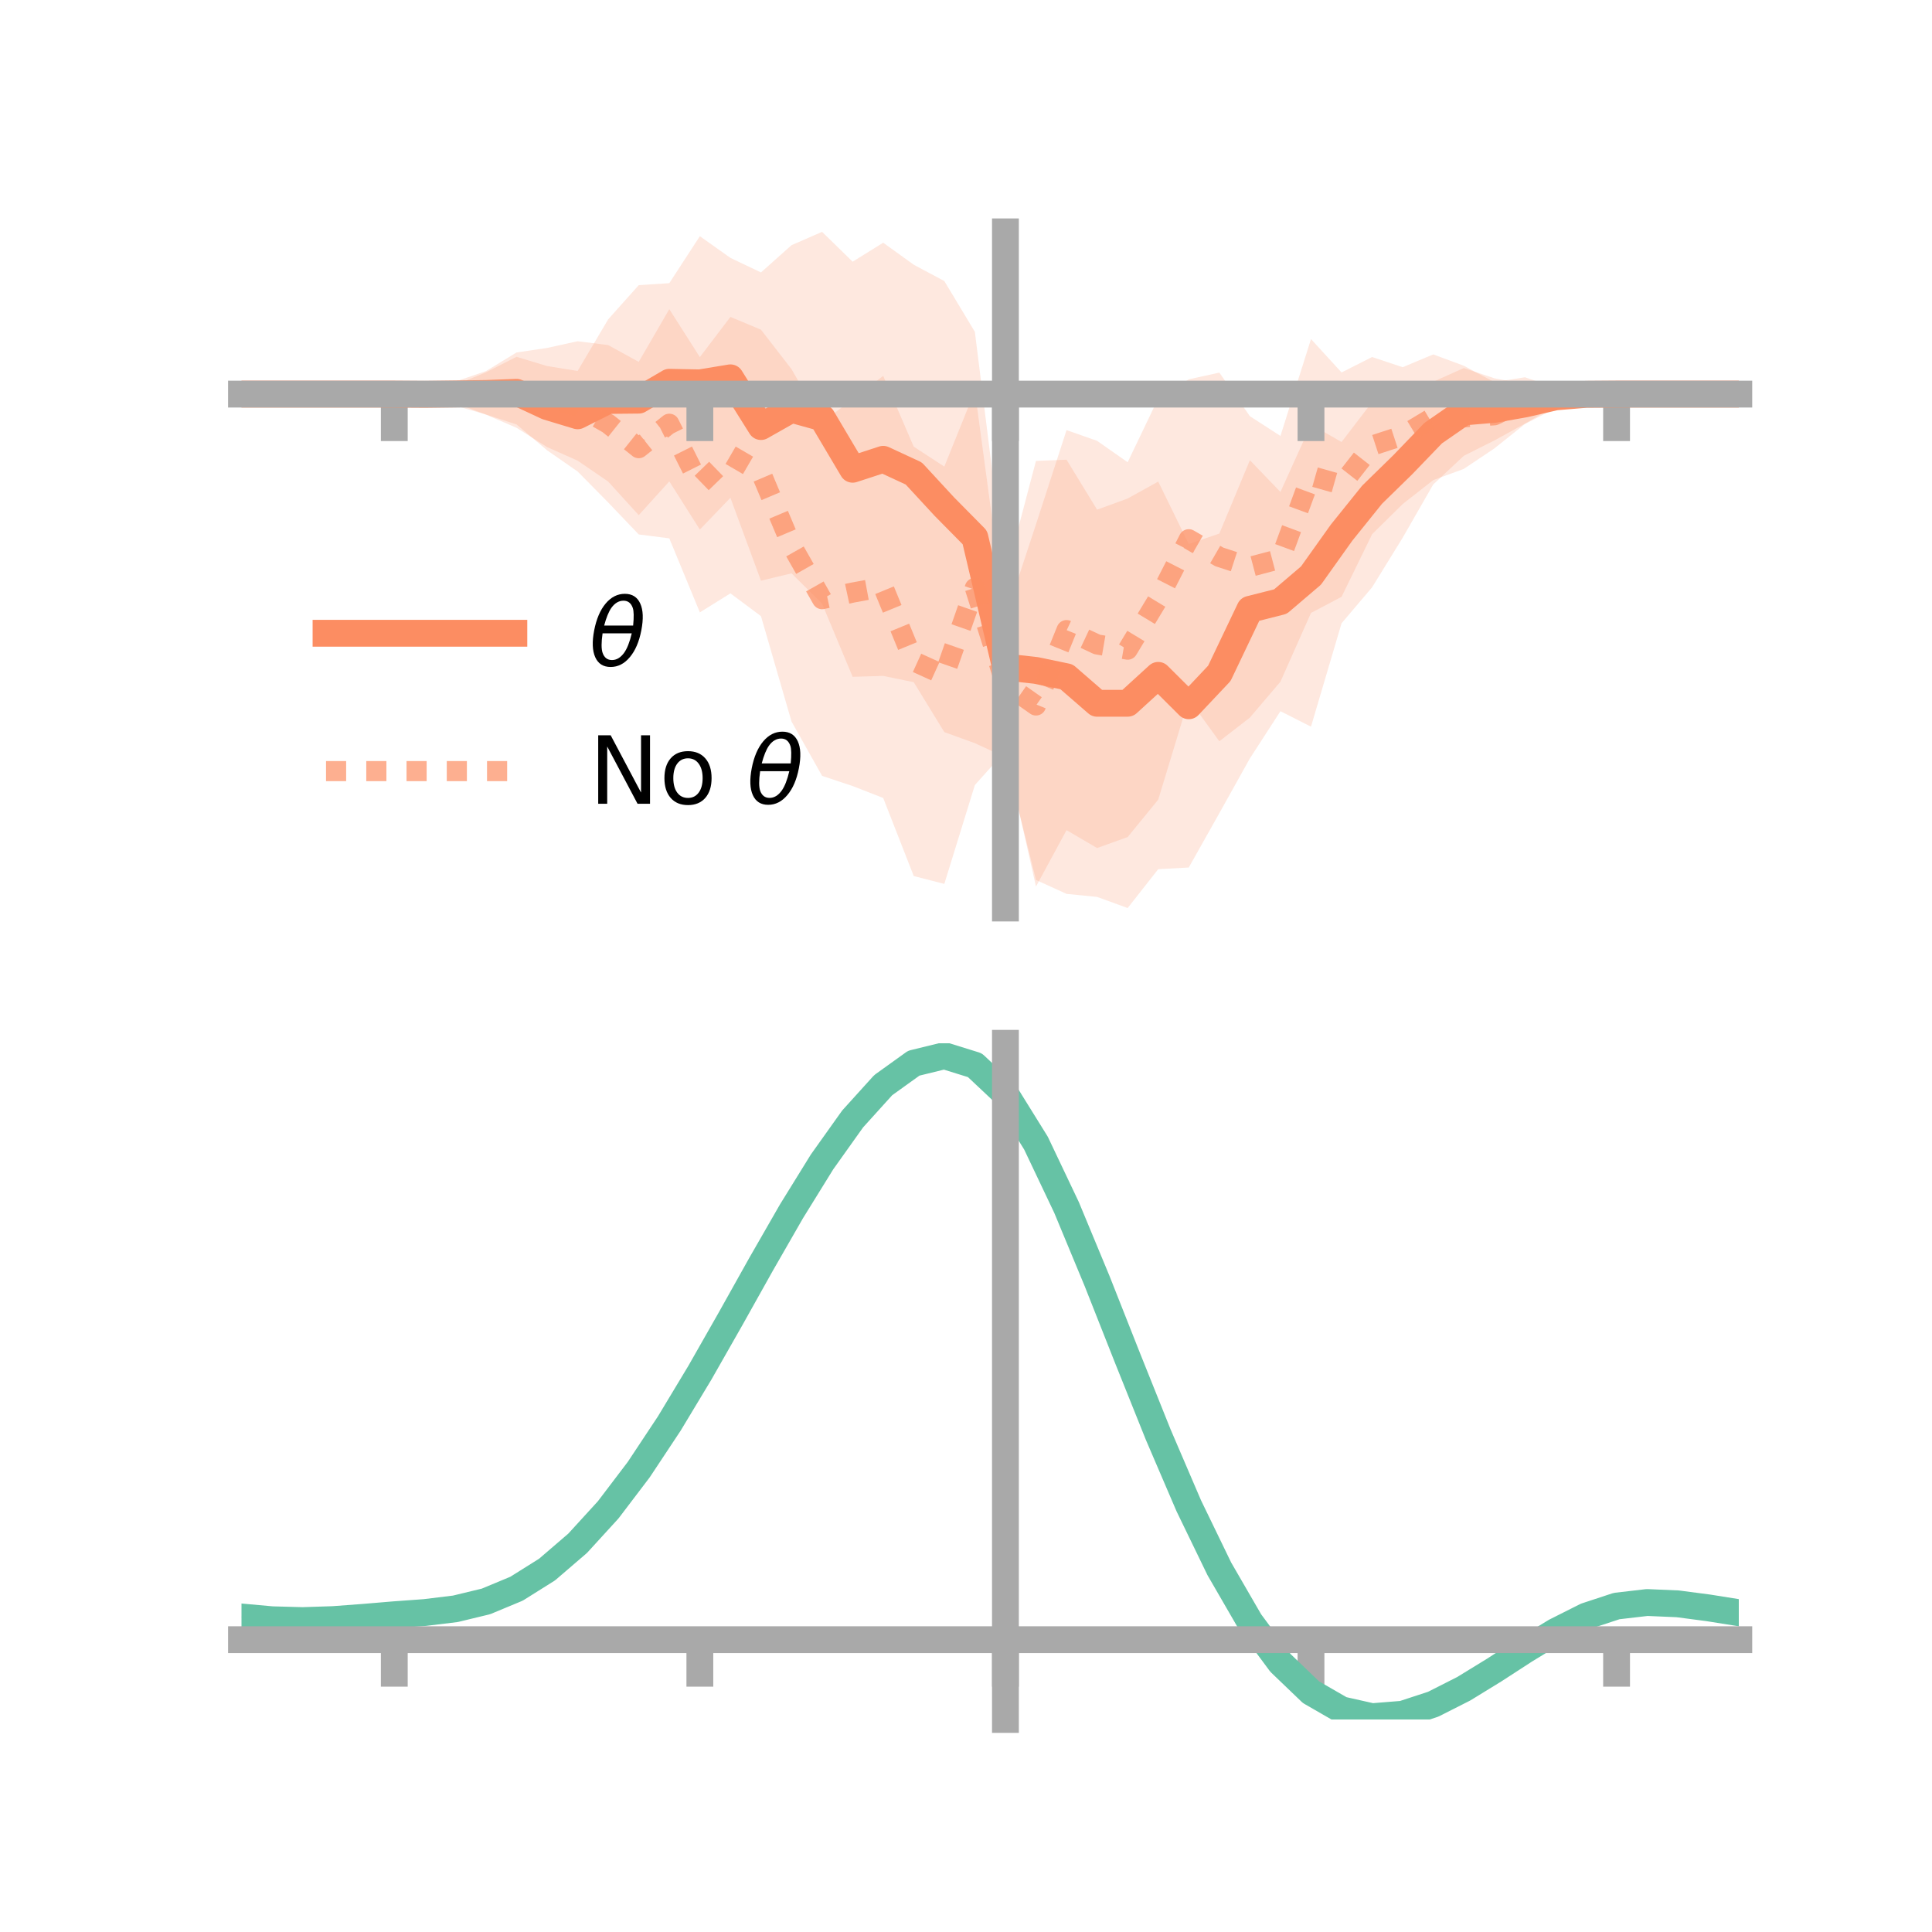 <?xml version="1.0" encoding="utf-8" standalone="no"?>
<!DOCTYPE svg PUBLIC "-//W3C//DTD SVG 1.1//EN"
  "http://www.w3.org/Graphics/SVG/1.1/DTD/svg11.dtd">
<!-- Created with matplotlib (https://matplotlib.org/) -->
<svg height="144pt" version="1.1" viewBox="0 0 144 144" width="144pt" xmlns="http://www.w3.org/2000/svg" xmlns:xlink="http://www.w3.org/1999/xlink">
 <defs>
  <style type="text/css">*{stroke-linecap:butt;stroke-linejoin:round;}</style>
 </defs>
 <g id="figure_1">
  <g id="patch_1">
   <path d="M 0 144 
L 144 144 
L 144 0 
L 0 0 
z
" style="fill:none;"/>
  </g>
  <g id="axes_1">
   <g id="patch_2">
    <path d="M 18 67.68 
L 129.6 67.68 
L 129.6 17.28 
L 18 17.28 
z
" style="fill:none;"/>
   </g>
   <g id="PolyCollection_1">
    <path clip-path="url(#p9acd25129b)" d="M 18 29.375 
L 18 29.375 
L 20.278 29.375 
L 22.555 29.375 
L 24.833 29.375 
L 27.11 29.375 
L 29.388 29.375 
L 31.665 29.276 
L 33.943 28.683 
L 36.22 27.749 
L 38.498 26.595 
L 40.776 27.283 
L 43.053 27.65 
L 45.331 23.801 
L 47.608 21.253 
L 49.886 21.106 
L 52.163 17.604 
L 54.441 19.221 
L 56.718 20.305 
L 58.996 18.274 
L 61.273 17.28 
L 63.551 19.506 
L 65.829 18.09 
L 68.106 19.731 
L 70.384 20.947 
L 72.661 24.733 
L 74.939 42.989 
L 77.216 34.352 
L 79.494 34.264 
L 81.771 37.987 
L 84.049 37.157 
L 86.327 35.893 
L 88.604 40.549 
L 90.882 39.769 
L 93.159 34.303 
L 95.437 36.669 
L 97.714 31.635 
L 99.992 32.946 
L 102.269 29.97 
L 104.547 29.213 
L 106.824 28.452 
L 109.102 27.434 
L 111.38 28.195 
L 113.657 28.64 
L 115.935 28.913 
L 118.212 29.312 
L 120.49 29.374 
L 122.767 29.375 
L 125.045 29.375 
L 127.322 29.375 
L 129.6 29.375 
L 129.6 29.375 
L 129.6 29.375 
L 127.322 29.375 
L 125.045 29.375 
L 122.767 29.375 
L 120.49 29.376 
L 118.212 29.472 
L 115.935 30.253 
L 113.657 31.578 
L 111.38 32.831 
L 109.102 33.974 
L 106.824 36.11 
L 104.547 40.079 
L 102.269 43.773 
L 99.992 46.455 
L 97.714 54.161 
L 95.437 53.009 
L 93.159 56.528 
L 90.882 60.61 
L 88.604 64.659 
L 86.327 64.784 
L 84.049 67.68 
L 81.771 66.851 
L 79.494 66.625 
L 77.216 65.588 
L 74.939 56.443 
L 72.661 55.393 
L 70.384 54.567 
L 68.106 50.847 
L 65.829 50.378 
L 63.551 50.446 
L 61.273 44.992 
L 58.996 42.734 
L 56.718 43.281 
L 54.441 37.101 
L 52.163 39.47 
L 49.886 35.878 
L 47.608 38.396 
L 45.331 35.895 
L 43.053 34.334 
L 40.776 33.324 
L 38.498 31.884 
L 36.22 30.904 
L 33.943 30.041 
L 31.665 29.505 
L 29.388 29.375 
L 27.11 29.375 
L 24.833 29.375 
L 22.555 29.375 
L 20.278 29.375 
L 18 29.375 
z
" style="fill:#fc8d62;fill-opacity:0.2;"/>
   </g>
   <g id="PolyCollection_2">
    <path clip-path="url(#p9acd25129b)" d="M 18 29.375 
L 18 29.375 
L 20.278 29.375 
L 22.555 29.375 
L 24.833 29.375 
L 27.11 29.375 
L 29.388 29.375 
L 31.665 29.209 
L 33.943 28.441 
L 36.22 27.66 
L 38.498 26.272 
L 40.776 25.934 
L 43.053 25.433 
L 45.331 25.721 
L 47.608 26.973 
L 49.886 23.043 
L 52.163 26.617 
L 54.441 23.62 
L 56.718 24.573 
L 58.996 27.514 
L 61.273 31.488 
L 63.551 29.75 
L 65.829 28.018 
L 68.106 33.292 
L 70.384 34.778 
L 72.661 29.127 
L 74.939 45.994 
L 77.216 39.082 
L 79.494 32.057 
L 81.771 32.858 
L 84.049 34.453 
L 86.327 29.696 
L 88.604 28.274 
L 90.882 27.771 
L 93.159 31.02 
L 95.437 32.493 
L 97.714 25.272 
L 99.992 27.761 
L 102.269 26.61 
L 104.547 27.37 
L 106.824 26.416 
L 109.102 27.259 
L 111.38 28.482 
L 113.657 28.12 
L 115.935 28.895 
L 118.212 29.235 
L 120.49 29.375 
L 122.767 29.375 
L 125.045 29.375 
L 127.322 29.375 
L 129.6 29.375 
L 129.6 29.375 
L 129.6 29.375 
L 127.322 29.375 
L 125.045 29.375 
L 122.767 29.375 
L 120.49 29.375 
L 118.212 29.63 
L 115.935 30.436 
L 113.657 31.606 
L 111.38 33.424 
L 109.102 34.95 
L 106.824 35.784 
L 104.547 37.569 
L 102.269 39.818 
L 99.992 44.484 
L 97.714 45.684 
L 95.437 50.808 
L 93.159 53.485 
L 90.882 55.25 
L 88.604 52.11 
L 86.327 59.601 
L 84.049 62.389 
L 81.771 63.208 
L 79.494 61.874 
L 77.216 66.079 
L 74.939 55.971 
L 72.661 58.513 
L 70.384 65.881 
L 68.106 65.296 
L 65.829 59.478 
L 63.551 58.586 
L 61.273 57.827 
L 58.996 53.78 
L 56.718 45.923 
L 54.441 44.225 
L 52.163 45.643 
L 49.886 40.126 
L 47.608 39.834 
L 45.331 37.451 
L 43.053 35.143 
L 40.776 33.562 
L 38.498 31.636 
L 36.22 30.896 
L 33.943 30.238 
L 31.665 29.537 
L 29.388 29.375 
L 27.11 29.375 
L 24.833 29.375 
L 22.555 29.375 
L 20.278 29.375 
L 18 29.375 
z
" style="fill:#fc8d62;fill-opacity:0.2;"/>
   </g>
   <g id="matplotlib.axis_1">
    <g id="xtick_1">
     <g id="line2d_1">
      <defs>
       <path d="M 0 0 
L 0 3.5 
" id="md7970b1ccf" style="stroke:#a9a9a9;stroke-width:2;"/>
      </defs>
      <g>
       <use style="fill:#a9a9a9;stroke:#a9a9a9;stroke-width:2;" x="29.388" xlink:href="#md7970b1ccf" y="29.375"/>
      </g>
     </g>
    </g>
    <g id="xtick_2">
     <g id="line2d_2">
      <g>
       <use style="fill:#a9a9a9;stroke:#a9a9a9;stroke-width:2;" x="52.163" xlink:href="#md7970b1ccf" y="29.375"/>
      </g>
     </g>
    </g>
    <g id="xtick_3">
     <g id="line2d_3">
      <g>
       <use style="fill:#a9a9a9;stroke:#a9a9a9;stroke-width:2;" x="74.939" xlink:href="#md7970b1ccf" y="29.375"/>
      </g>
     </g>
    </g>
    <g id="xtick_4">
     <g id="line2d_4">
      <g>
       <use style="fill:#a9a9a9;stroke:#a9a9a9;stroke-width:2;" x="97.714" xlink:href="#md7970b1ccf" y="29.375"/>
      </g>
     </g>
    </g>
    <g id="xtick_5">
     <g id="line2d_5">
      <g>
       <use style="fill:#a9a9a9;stroke:#a9a9a9;stroke-width:2;" x="120.49" xlink:href="#md7970b1ccf" y="29.375"/>
      </g>
     </g>
    </g>
   </g>
   <g id="matplotlib.axis_2"/>
   <g id="line2d_6">
    <path clip-path="url(#p9acd25129b)" d="M 18 29.375 
L 20.278 29.375 
L 22.555 29.375 
L 24.833 29.375 
L 27.11 29.375 
L 29.388 29.375 
L 31.665 29.391 
L 33.943 29.362 
L 36.22 29.326 
L 38.498 29.24 
L 40.776 30.303 
L 43.053 30.992 
L 45.331 29.848 
L 47.608 29.825 
L 49.886 28.492 
L 52.163 28.537 
L 54.441 28.161 
L 56.718 31.793 
L 58.996 30.504 
L 61.273 31.136 
L 63.551 34.976 
L 65.829 34.234 
L 68.106 35.289 
L 70.384 37.757 
L 72.661 40.063 
L 74.939 49.716 
L 77.216 49.97 
L 79.494 50.444 
L 81.771 52.419 
L 84.049 52.418 
L 86.327 50.338 
L 88.604 52.604 
L 90.882 50.189 
L 93.159 45.415 
L 95.437 44.839 
L 97.714 42.898 
L 99.992 39.701 
L 102.269 36.871 
L 104.547 34.646 
L 106.824 32.281 
L 109.102 30.704 
L 111.38 30.513 
L 113.657 30.109 
L 115.935 29.583 
L 118.212 29.392 
L 120.49 29.375 
L 122.767 29.375 
L 125.045 29.375 
L 127.322 29.375 
L 129.6 29.375 
" style="fill:none;stroke:#fc8d62;stroke-linecap:square;stroke-width:2;"/>
   </g>
   <g id="line2d_7">
    <path clip-path="url(#p9acd25129b)" d="M 18 29.375 
L 20.278 29.375 
L 22.555 29.375 
L 24.833 29.375 
L 27.11 29.375 
L 29.388 29.375 
L 31.665 29.373 
L 33.943 29.34 
L 36.22 29.278 
L 38.498 28.954 
L 40.776 29.748 
L 43.053 30.288 
L 45.331 31.586 
L 47.608 33.403 
L 49.886 31.584 
L 52.163 36.13 
L 54.441 33.922 
L 56.718 35.248 
L 58.996 40.647 
L 61.273 44.658 
L 63.551 44.168 
L 65.829 43.748 
L 68.106 49.294 
L 70.384 50.329 
L 72.661 43.82 
L 74.939 50.983 
L 77.216 52.581 
L 79.494 46.965 
L 81.771 48.033 
L 84.049 48.421 
L 86.327 44.649 
L 88.604 40.192 
L 90.882 41.51 
L 93.159 42.252 
L 95.437 41.65 
L 97.714 35.478 
L 99.992 36.123 
L 102.269 33.214 
L 104.547 32.469 
L 106.824 31.1 
L 109.102 31.105 
L 111.38 30.953 
L 113.657 29.863 
L 115.935 29.666 
L 118.212 29.433 
L 120.49 29.375 
L 122.767 29.375 
L 125.045 29.375 
L 127.322 29.375 
L 129.6 29.375 
" style="fill:none;stroke:#fc8d62;stroke-dasharray:1.5,1.5;stroke-dashoffset:0;stroke-opacity:0.7;stroke-width:1.5;"/>
   </g>
   <g id="patch_3">
    <path d="M 74.939 67.68 
L 74.939 17.28 
" style="fill:none;stroke:#a9a9a9;stroke-linecap:square;stroke-linejoin:miter;stroke-width:2;"/>
   </g>
   <g id="patch_4">
    <path d="M 129.6 67.68 
L 129.6 17.28 
" style="fill:none;"/>
   </g>
   <g id="patch_5">
    <path d="M 18 29.375 
L 129.6 29.375 
" style="fill:none;stroke:#a9a9a9;stroke-linecap:square;stroke-linejoin:miter;stroke-width:2;"/>
   </g>
   <g id="patch_6">
    <path d="M 18 17.28 
L 129.6 17.28 
" style="fill:none;"/>
   </g>
   <g id="legend_1">
    <g id="line2d_8">
     <path d="M 24.3 47.2 
L 38.3 47.2 
" style="fill:none;stroke:#fc8d62;stroke-linecap:square;stroke-width:2;"/>
    </g>
    <g id="line2d_9"/>
    <g id="text_1">
     <!-- $\theta$ -->
     <g transform="translate(43.9 49.65)scale(0.07 -0.07)">
      <defs>
       <path d="M 45.516 34.672 
L 14.453 34.672 
Q 12.359 20.062 14.5 13.875 
Q 17.188 6.25 24.469 6.25 
Q 31.781 6.25 37.359 13.922 
Q 42.234 20.656 45.516 34.672 
z
M 47.016 42.969 
Q 48.344 56.844 46.625 61.719 
Q 43.953 69.438 36.766 69.438 
Q 29.297 69.438 23.828 61.812 
Q 19.531 55.672 16.156 42.969 
z
M 38.188 76.766 
Q 49.906 76.766 54.594 66.406 
Q 59.281 56.109 55.719 37.844 
Q 52.203 19.625 43.453 9.281 
Q 34.766 -1.125 23.047 -1.125 
Q 11.281 -1.125 6.641 9.281 
Q 2 19.625 5.516 37.844 
Q 9.078 56.109 17.719 66.406 
Q 26.422 76.766 38.188 76.766 
z
" id="DejaVuSans-Oblique-952"/>
      </defs>
      <use transform="translate(0 0.234)" xlink:href="#DejaVuSans-Oblique-952"/>
     </g>
    </g>
    <g id="line2d_10">
     <path d="M 24.3 57.474 
L 38.3 57.474 
" style="fill:none;stroke:#fc8d62;stroke-dasharray:1.5,1.5;stroke-dashoffset:0;stroke-opacity:0.7;stroke-width:1.5;"/>
    </g>
    <g id="line2d_11"/>
    <g id="text_2">
     <!-- No $\theta$ -->
     <g transform="translate(43.9 59.924)scale(0.07 -0.07)">
      <defs>
       <path d="M 9.812 72.906 
L 23.094 72.906 
L 55.422 11.922 
L 55.422 72.906 
L 64.984 72.906 
L 64.984 0 
L 51.703 0 
L 19.391 60.984 
L 19.391 0 
L 9.812 0 
z
" id="DejaVuSans-78"/>
       <path d="M 30.609 48.391 
Q 23.391 48.391 19.188 42.75 
Q 14.984 37.109 14.984 27.297 
Q 14.984 17.484 19.156 11.844 
Q 23.344 6.203 30.609 6.203 
Q 37.797 6.203 41.984 11.859 
Q 46.188 17.531 46.188 27.297 
Q 46.188 37.016 41.984 42.703 
Q 37.797 48.391 30.609 48.391 
z
M 30.609 56 
Q 42.328 56 49.016 48.375 
Q 55.719 40.766 55.719 27.297 
Q 55.719 13.875 49.016 6.219 
Q 42.328 -1.422 30.609 -1.422 
Q 18.844 -1.422 12.172 6.219 
Q 5.516 13.875 5.516 27.297 
Q 5.516 40.766 12.172 48.375 
Q 18.844 56 30.609 56 
z
" id="DejaVuSans-111"/>
       <path id="DejaVuSans-32"/>
      </defs>
      <use transform="translate(0 0.234)" xlink:href="#DejaVuSans-78"/>
      <use transform="translate(74.805 0.234)" xlink:href="#DejaVuSans-111"/>
      <use transform="translate(135.986 0.234)" xlink:href="#DejaVuSans-32"/>
      <use transform="translate(167.773 0.234)" xlink:href="#DejaVuSans-Oblique-952"/>
     </g>
    </g>
   </g>
  </g>
  <g id="axes_2">
   <g id="patch_7">
    <path d="M 18 128.16 
L 129.6 128.16 
L 129.6 77.76 
L 18 77.76 
z
" style="fill:none;"/>
   </g>
   <g id="PolyCollection_3">
    <path clip-path="url(#p819414782a)" d="M 18 120.561 
L 18 120.48 
L 20.278 120.695 
L 22.555 120.757 
L 24.833 120.676 
L 27.11 120.497 
L 29.388 120.298 
L 31.665 120.128 
L 33.943 119.846 
L 36.22 119.289 
L 38.498 118.332 
L 40.776 116.882 
L 43.053 114.888 
L 45.331 112.343 
L 47.608 109.277 
L 49.886 105.758 
L 52.163 101.888 
L 54.441 97.795 
L 56.718 93.634 
L 58.996 89.58 
L 61.273 85.822 
L 63.551 82.558 
L 65.829 79.993 
L 68.106 78.328 
L 70.384 77.76 
L 72.661 78.479 
L 74.939 80.654 
L 77.216 84.373 
L 79.494 89.238 
L 81.771 94.804 
L 84.049 100.654 
L 86.327 106.424 
L 88.604 111.814 
L 90.882 116.589 
L 93.159 120.583 
L 95.437 123.7 
L 97.714 125.906 
L 99.992 127.228 
L 102.269 127.743 
L 104.547 127.565 
L 106.824 126.831 
L 109.102 125.696 
L 111.38 124.321 
L 113.657 122.871 
L 115.935 121.503 
L 118.212 120.372 
L 120.49 119.627 
L 122.767 119.365 
L 125.045 119.468 
L 127.322 119.776 
L 129.6 120.149 
L 129.6 120.254 
L 129.6 120.254 
L 127.322 119.903 
L 125.045 119.612 
L 122.767 119.519 
L 120.49 119.786 
L 118.212 120.542 
L 115.935 121.703 
L 113.657 123.116 
L 111.38 124.619 
L 109.102 126.041 
L 106.824 127.213 
L 104.547 127.97 
L 102.269 128.16 
L 99.992 127.652 
L 97.714 126.348 
L 95.437 124.186 
L 93.159 121.152 
L 90.882 117.277 
L 88.604 112.651 
L 86.327 107.431 
L 84.049 101.837 
L 81.771 96.162 
L 79.494 90.756 
L 77.216 86.029 
L 74.939 82.416 
L 72.661 80.308 
L 70.384 79.614 
L 68.106 80.163 
L 65.829 81.77 
L 63.551 84.239 
L 61.273 87.374 
L 58.996 90.977 
L 56.718 94.859 
L 54.441 98.836 
L 52.163 102.745 
L 49.886 106.44 
L 47.608 109.798 
L 45.331 112.728 
L 43.053 115.167 
L 40.776 117.088 
L 38.498 118.496 
L 36.22 119.432 
L 33.943 119.976 
L 31.665 120.25 
L 29.388 120.41 
L 27.11 120.593 
L 24.833 120.754 
L 22.555 120.822 
L 20.278 120.759 
L 18 120.561 
z
" style="fill:#66c2a5;fill-opacity:0.2;"/>
   </g>
   <g id="matplotlib.axis_3">
    <g id="xtick_6">
     <g id="line2d_12">
      <g>
       <use style="fill:#a9a9a9;stroke:#a9a9a9;stroke-width:2;" x="29.388" xlink:href="#md7970b1ccf" y="122.212"/>
      </g>
     </g>
    </g>
    <g id="xtick_7">
     <g id="line2d_13">
      <g>
       <use style="fill:#a9a9a9;stroke:#a9a9a9;stroke-width:2;" x="52.163" xlink:href="#md7970b1ccf" y="122.212"/>
      </g>
     </g>
    </g>
    <g id="xtick_8">
     <g id="line2d_14">
      <g>
       <use style="fill:#a9a9a9;stroke:#a9a9a9;stroke-width:2;" x="74.939" xlink:href="#md7970b1ccf" y="122.212"/>
      </g>
     </g>
    </g>
    <g id="xtick_9">
     <g id="line2d_15">
      <g>
       <use style="fill:#a9a9a9;stroke:#a9a9a9;stroke-width:2;" x="97.714" xlink:href="#md7970b1ccf" y="122.212"/>
      </g>
     </g>
    </g>
    <g id="xtick_10">
     <g id="line2d_16">
      <g>
       <use style="fill:#a9a9a9;stroke:#a9a9a9;stroke-width:2;" x="120.49" xlink:href="#md7970b1ccf" y="122.212"/>
      </g>
     </g>
    </g>
   </g>
   <g id="matplotlib.axis_4"/>
   <g id="line2d_17">
    <path clip-path="url(#p819414782a)" d="M 18 120.521 
L 20.278 120.727 
L 22.555 120.789 
L 24.833 120.715 
L 27.11 120.545 
L 29.388 120.354 
L 31.665 120.189 
L 33.943 119.911 
L 36.22 119.361 
L 38.498 118.414 
L 40.776 116.985 
L 43.053 115.028 
L 45.331 112.535 
L 47.608 109.537 
L 49.886 106.099 
L 52.163 102.317 
L 54.441 98.316 
L 56.718 94.246 
L 58.996 90.279 
L 61.273 86.598 
L 63.551 83.399 
L 65.829 80.881 
L 68.106 79.245 
L 70.384 78.687 
L 72.661 79.394 
L 74.939 81.535 
L 77.216 85.201 
L 79.494 89.997 
L 81.771 95.483 
L 84.049 101.246 
L 86.327 106.927 
L 88.604 112.233 
L 90.882 116.933 
L 93.159 120.867 
L 95.437 123.943 
L 97.714 126.127 
L 99.992 127.44 
L 102.269 127.952 
L 104.547 127.768 
L 106.824 127.022 
L 109.102 125.868 
L 111.38 124.47 
L 113.657 122.993 
L 115.935 121.603 
L 118.212 120.457 
L 120.49 119.707 
L 122.767 119.442 
L 125.045 119.54 
L 127.322 119.839 
L 129.6 120.202 
" style="fill:none;stroke:#66c2a5;stroke-linecap:square;stroke-width:2;"/>
   </g>
   <g id="patch_8">
    <path d="M 74.939 128.16 
L 74.939 77.76 
" style="fill:none;stroke:#a9a9a9;stroke-linecap:square;stroke-linejoin:miter;stroke-width:2;"/>
   </g>
   <g id="patch_9">
    <path d="M 129.6 128.16 
L 129.6 77.76 
" style="fill:none;"/>
   </g>
   <g id="patch_10">
    <path d="M 18 122.212 
L 129.6 122.212 
" style="fill:none;stroke:#a9a9a9;stroke-linecap:square;stroke-linejoin:miter;stroke-width:2;"/>
   </g>
   <g id="patch_11">
    <path d="M 18 77.76 
L 129.6 77.76 
" style="fill:none;"/>
   </g>
  </g>
 </g>
 <defs>
  <clipPath id="p9acd25129b">
   <rect height="50.4" width="111.6" x="18" y="17.28"/>
  </clipPath>
  <clipPath id="p819414782a">
   <rect height="50.4" width="111.6" x="18" y="77.76"/>
  </clipPath>
 </defs>
</svg>

